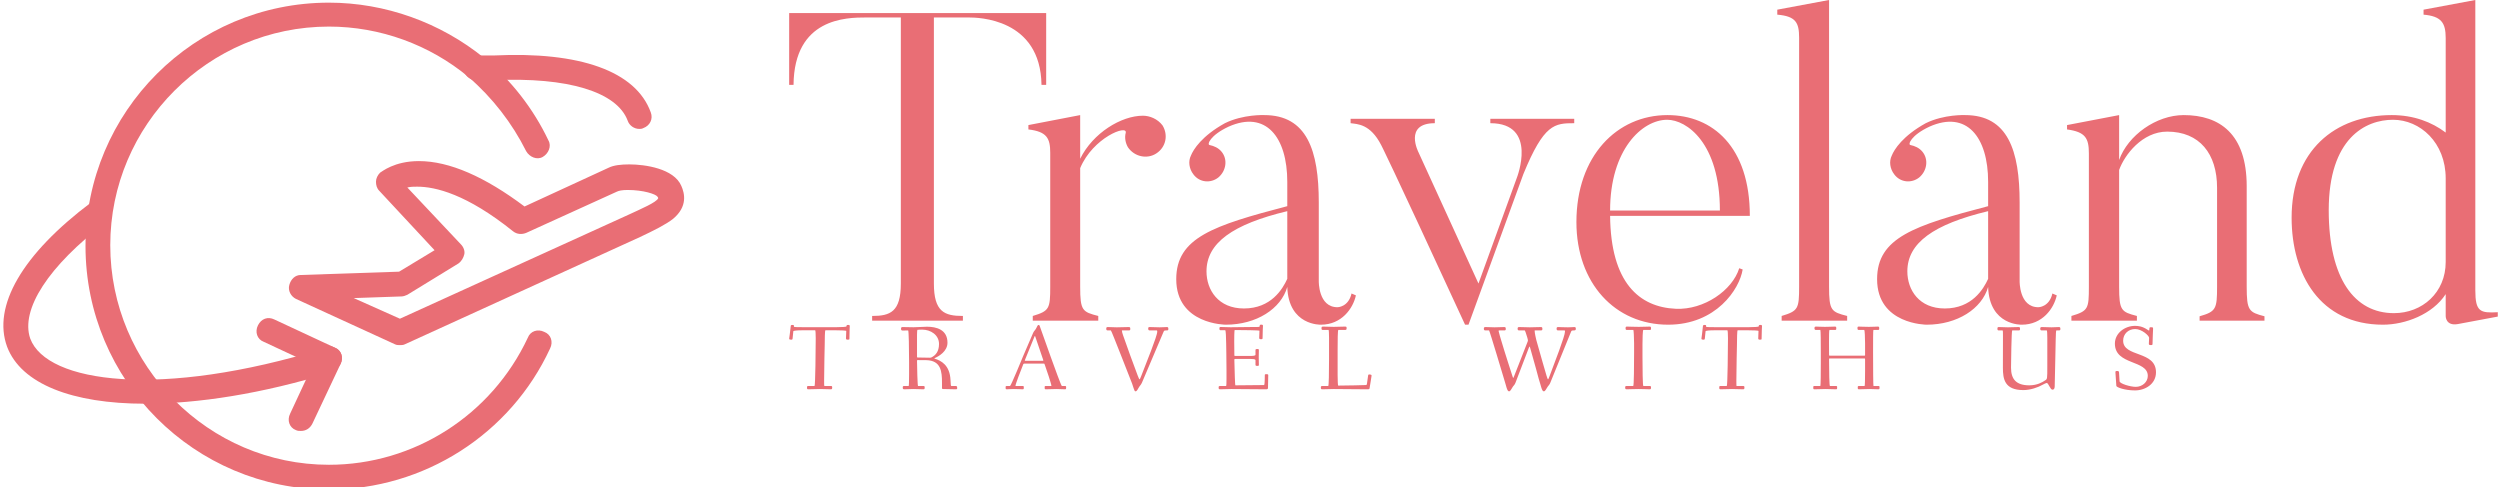 <svg data-v-423bf9ae="" xmlns="http://www.w3.org/2000/svg" viewBox="0 0 462 90" class="iconLeftSlogan"><!----><!----><!----><g data-v-423bf9ae="" id="f75bedd6-f9f5-429d-9444-2caf2e7d7417" fill="#E96E75" transform="matrix(5.764,0,0,5.764,144.282,-0.058)"><path d="M0.27 0.43L0.27 2.73L0.41 2.73C0.43 0.59 2.10 0.57 2.74 0.57L3.85 0.57L3.85 9.10C3.85 10.01 3.51 10.14 2.93 10.14L2.93 10.29L5.84 10.29L5.84 10.14C5.25 10.14 4.91 10.01 4.91 9.10L4.91 0.57L6.02 0.57C6.31 0.57 8.33 0.59 8.36 2.73L8.51 2.73L8.51 0.43ZM11.61 3.72C10.92 3.72 10.01 4.27 9.60 5.10L9.60 3.70L7.94 4.02L7.94 4.16C8.53 4.23 8.64 4.44 8.64 4.91L8.64 9.20C8.64 9.91 8.61 9.98 8.08 10.14L8.08 10.29L10.18 10.29L10.18 10.14C9.67 10.01 9.60 9.97 9.60 9.20L9.60 5.40C10.01 4.42 11.13 3.99 11.06 4.27C11.02 4.42 11.05 4.59 11.13 4.73C11.34 5.04 11.75 5.12 12.04 4.93C12.35 4.73 12.43 4.34 12.24 4.03C12.08 3.82 11.83 3.72 11.61 3.72ZM16.24 6.78C16.24 6.78 16.24 8.95 16.24 8.95C16.09 9.28 15.72 9.90 14.85 9.90C14.03 9.90 13.65 9.31 13.65 8.71C13.65 7.80 14.49 7.20 16.24 6.78ZM17.85 9.86C17.23 9.86 17.25 9.02 17.25 9.02L17.25 6.50C17.25 4.83 16.87 3.70 15.50 3.70C15.50 3.70 14.83 3.67 14.24 3.96C13.50 4.37 13.23 4.80 13.15 5.00C13.06 5.18 13.09 5.42 13.23 5.60C13.43 5.87 13.79 5.89 14.03 5.70C14.28 5.49 14.34 5.12 14.13 4.87C14.03 4.75 13.89 4.69 13.75 4.66C13.66 4.65 13.76 4.35 14.36 4.07C15.55 3.54 16.24 4.40 16.24 5.84L16.24 6.62C13.87 7.24 12.68 7.63 12.68 8.96C12.68 10.42 14.27 10.42 14.27 10.42C15.25 10.42 16.04 9.91 16.24 9.21C16.28 10.46 17.32 10.42 17.32 10.42C17.98 10.42 18.35 9.90 18.44 9.48L18.30 9.42C18.20 9.86 17.85 9.86 17.85 9.86ZM22.75 3.82L22.75 3.96C24.29 3.96 23.60 5.71 23.60 5.71L22.37 9.10L20.45 4.90C20.45 4.90 19.96 3.96 20.97 3.96L20.97 3.82L18.27 3.82L18.27 3.96C18.49 3.99 18.90 3.98 19.25 4.66C19.25 4.66 19.46 5.04 21.94 10.42L22.05 10.42L23.81 5.59C24.47 3.98 24.81 3.96 25.44 3.96L25.44 3.82ZM26.59 6.76C26.59 4.80 27.62 3.85 28.42 3.85C29.04 3.85 30.11 4.59 30.11 6.76ZM30.73 8.61C30.51 9.32 29.60 9.95 28.70 9.91C27.52 9.86 26.61 9.07 26.59 6.93L31.07 6.93C31.07 4.72 29.88 3.70 28.43 3.70C26.81 3.70 25.51 5.01 25.51 7.13C25.51 9.09 26.75 10.42 28.45 10.42C29.99 10.42 30.74 9.28 30.84 8.65ZM34.19 10.14C33.68 10.01 33.61 9.97 33.61 9.20L33.61 0.01L31.95 0.32L31.95 0.48C32.54 0.53 32.65 0.73 32.65 1.22L32.65 9.20C32.65 9.91 32.62 9.98 32.09 10.14L32.09 10.29L34.19 10.29L34.19 10.14ZM38.71 6.78C38.71 6.78 38.71 8.95 38.71 8.95C38.56 9.28 38.19 9.90 37.32 9.90C36.50 9.90 36.12 9.31 36.12 8.71C36.12 7.80 36.96 7.20 38.71 6.78ZM40.32 9.86C39.70 9.86 39.72 9.02 39.72 9.02L39.72 6.50C39.72 4.83 39.34 3.70 37.97 3.70C37.97 3.70 37.30 3.67 36.71 3.96C35.97 4.37 35.70 4.80 35.62 5.00C35.53 5.18 35.56 5.42 35.70 5.60C35.90 5.87 36.26 5.89 36.50 5.70C36.75 5.49 36.81 5.12 36.60 4.87C36.50 4.75 36.36 4.69 36.22 4.66C36.13 4.65 36.23 4.35 36.83 4.07C38.02 3.54 38.71 4.40 38.71 5.84L38.71 6.62C36.34 7.24 35.15 7.63 35.15 8.96C35.15 10.42 36.74 10.42 36.74 10.42C37.72 10.42 38.51 9.91 38.71 9.21C38.75 10.46 39.79 10.42 39.79 10.42C40.45 10.42 40.82 9.90 40.91 9.48L40.77 9.42C40.67 9.86 40.32 9.86 40.32 9.86ZM47.57 10.15C47.07 10.02 47.00 9.97 47.00 9.20L47.00 5.98C47.00 4.30 46.13 3.70 44.98 3.70C44.10 3.70 43.19 4.35 42.91 5.14L42.91 3.70L41.24 4.02L41.24 4.16C41.83 4.24 41.94 4.44 41.94 4.93L41.94 9.20C41.94 9.91 41.92 9.98 41.38 10.14L41.38 10.29L43.48 10.29L43.48 10.14C42.98 10.01 42.91 9.97 42.91 9.20L42.91 5.46C43.08 4.98 43.65 4.23 44.45 4.23C45.49 4.23 46.05 4.94 46.05 6.03L46.05 9.20C46.05 9.91 46.02 10.00 45.49 10.15L45.49 10.29L47.57 10.29L47.57 10.15ZM53.38 8.41C53.38 9.39 52.63 10.05 51.72 10.05C50.46 10.05 49.63 8.95 49.63 6.75C49.63 4.44 50.81 3.85 51.69 3.85C52.56 3.85 53.38 4.58 53.38 5.73ZM55.05 10.02C54.49 10.05 54.33 10.01 54.33 9.32L54.33 0.01L52.67 0.32L52.67 0.48C53.24 0.53 53.38 0.74 53.38 1.23L53.38 4.26C52.93 3.92 52.35 3.70 51.65 3.70C49.83 3.70 48.44 4.84 48.44 6.99C48.44 8.81 49.35 10.42 51.37 10.42C52.08 10.42 52.96 10.09 53.38 9.44L53.38 10.15C53.38 10.15 53.38 10.47 53.77 10.40L55.05 10.16Z"></path></g><!----><g data-v-423bf9ae="" id="50aafc82-07de-4a05-8874-e2e3c5ad9de9" transform="matrix(1.525,0,0,1.525,-15.461,-33.822)" stroke="none" fill="#E96E75"><switch><g><path d="M50 81.5c-16.3 0-29.5-13.2-29.5-29.5S33.7 22.5 50 22.5c6.8 0 13.5 2.4 18.8 6.7 3.3 2.7 6 6.2 7.8 10 .4.7 0 1.6-.7 2-.7.4-1.6 0-2-.7-1.7-3.4-4.1-6.5-7-9-4.7-3.9-10.7-6.1-16.9-6.1-14.6 0-26.5 11.9-26.5 26.5S35.4 78.5 50 78.5c10.3 0 19.7-6 24.1-15.4.3-.8 1.2-1.1 2-.7.8.3 1.1 1.2.7 2C72 74.8 61.5 81.5 50 81.5z"></path><path d="M27.7 71.1c-8.8 0-15-2.4-16.7-6.9-1.8-4.9 1.8-11.2 10.2-17.5.7-.5 1.6-.4 2.1.3s.4 1.6-.3 2.1c-7 5.3-10.4 10.6-9.2 14.1 2 5.4 15.8 7.3 35.6 1.2.8-.2 1.6.2 1.9 1 .2.8-.2 1.6-1 1.9-8.4 2.6-16.2 3.8-22.6 3.8zM87.6 37.8c-.6 0-1.2-.4-1.4-1-1.3-3.5-7.3-5.3-16.1-4.9h-2.3c-.8 0-1.5-.7-1.5-1.5s.7-1.5 1.5-1.5H70c10.4-.5 17.2 1.9 19 6.9.3.8-.1 1.6-.9 1.9-.2.1-.3.1-.5.1z"></path><path d="M50 67.1c-.2 0-.4 0-.6-.1l-7.3-3.4c-.8-.3-1.1-1.2-.7-2 .4-.8 1.2-1.1 2-.7l7.3 3.4c.8.3 1.1 1.2.7 2-.3.5-.8.8-1.4.8z"></path><path d="M46.6 74.4c-.2 0-.4 0-.6-.1-.8-.3-1.1-1.2-.7-2l3.4-7.3c.4-.8 1.2-1.1 2-.7.8.3 1.1 1.2.7 2L48 73.5c-.3.6-.8.9-1.4.9z"></path><g><path d="M58.6 64c-.2 0-.4 0-.6-.1l-12-5.5c-.6-.3-1-1-.8-1.7s.7-1.2 1.4-1.2l11.9-.4 4.3-2.6-6.7-7.2c-.3-.3-.4-.7-.4-1.1 0-.4.2-.8.5-1.1.2-.1 1.7-1.4 4.7-1.4 3.7 0 8 1.9 12.8 5.5l10.2-4.7c.6-.3 1.5-.4 2.5-.4 1.9 0 5.4.5 6.3 2.6.4.9.8 2.5-1 4-.9.7-2.3 1.4-4 2.2l-28.5 13c-.2.1-.4.1-.6.1zM53 58.3l5.6 2.5 27.7-12.6c1.5-.7 3.4-1.5 3.6-2 0 0 0-.1-.1-.2-.2-.3-1.7-.8-3.6-.8-.7 0-1.1.1-1.3.2l-11 5c-.5.2-1.1.2-1.6-.2-5.6-4.5-9.4-5.4-11.6-5.4-.4 0-.8 0-1.2.1l6.5 6.9c.3.3.5.8.4 1.2-.1.4-.3.8-.7 1.1l-6.2 3.8c-.2.1-.5.2-.7.2l-5.8.2z"></path></g></g></switch></g><!----><g data-v-423bf9ae="" id="9171f6df-7ec0-406e-8a87-6b51901e68ad" fill="#E96E75" transform="matrix(1.221,0,0,1.221,145.533,56.459)"><path d="M0.25 5.01C0.25 5.17 0.43 5.17 0.56 5.17C0.71 5.17 0.76 5.15 0.77 4.97L0.88 3.89C0.90 3.81 1.44 3.75 2.20 3.75L4.19 3.75C4.24 3.75 4.27 4.35 4.27 4.97C4.27 6.43 4.21 12.18 4.09 12.18L3.22 12.18C3.00 12.18 2.95 12.19 2.95 12.39C2.95 12.63 2.97 12.68 3.16 12.68C3.49 12.68 4.47 12.64 4.89 12.64C5.31 12.64 6.24 12.68 6.57 12.68C6.73 12.68 6.76 12.61 6.76 12.40C6.76 12.24 6.73 12.18 6.57 12.18L5.57 12.18C5.54 12.18 5.54 11.76 5.54 11.31C5.54 9.56 5.63 5.96 5.63 5.92C5.64 5.18 5.64 3.75 5.74 3.75L7.35 3.75C8.06 3.75 8.89 3.78 8.89 3.85C8.89 3.99 8.85 4.90 8.85 4.97C8.85 5.12 8.92 5.17 9.10 5.17C9.30 5.17 9.37 5.17 9.37 5.03C9.37 3.93 9.42 3.40 9.42 3.14C9.42 2.94 9.34 2.94 9.14 2.94C8.99 2.94 8.93 2.98 8.92 3.16C8.92 3.23 8.27 3.28 7.43 3.28L2.44 3.28C1.78 3.28 0.97 3.28 0.97 3.21L0.97 3.07C0.97 2.94 0.84 2.94 0.74 2.94C0.52 2.94 0.49 3.00 0.48 3.19C0.42 3.89 0.25 4.97 0.25 5.01ZM17.18 3.51C17.18 3.72 17.25 3.79 17.44 3.79L18.26 3.77C18.35 3.77 18.40 6.61 18.40 8.55L18.40 10.42C18.40 11.30 18.38 12.18 18.34 12.18L17.74 12.18C17.51 12.18 17.44 12.19 17.44 12.39C17.44 12.63 17.49 12.68 17.68 12.68C17.81 12.68 18.63 12.64 19.05 12.64C19.47 12.64 20.24 12.68 20.57 12.68C20.73 12.68 20.76 12.61 20.76 12.40C20.76 12.24 20.73 12.18 20.57 12.18L19.75 12.18C19.68 12.18 19.60 9.18 19.60 8.37C19.60 8.30 19.60 8.26 19.71 8.26C20.10 8.26 20.71 8.27 21 8.27C23.24 8.32 23.38 10.00 23.38 11.68L23.38 12.49C23.38 12.61 23.44 12.64 23.53 12.64C23.53 12.64 24.98 12.68 25.45 12.68C25.62 12.68 25.68 12.64 25.68 12.53C25.68 12.24 25.62 12.18 25.47 12.18L24.82 12.18C24.72 12.18 24.70 12.14 24.67 11.31C24.58 8.99 23.21 8.34 22.30 8.05C22.16 8.01 22.19 8.01 22.30 7.95C22.89 7.69 24.21 6.94 24.21 5.63C24.21 3.63 22.51 3.21 21.11 3.21C20.79 3.21 19.50 3.29 19.08 3.29C18.66 3.29 17.68 3.26 17.46 3.26C17.28 3.26 17.18 3.28 17.18 3.51ZM19.60 7.80L19.60 4.40C19.60 4.05 19.63 3.68 19.67 3.68C19.88 3.65 20.16 3.65 20.38 3.65C21.69 3.65 22.93 4.47 22.93 5.82C22.93 6.99 22.39 7.57 21.73 7.88C21.69 7.90 21.64 7.90 21.57 7.90C21.10 7.88 20.38 7.88 19.78 7.87C19.61 7.87 19.60 7.85 19.60 7.80ZM33.01 12.39C33.01 12.63 33.01 12.68 33.21 12.68C33.38 12.68 33.70 12.64 34.27 12.64C34.89 12.64 35.43 12.68 35.59 12.68C35.76 12.68 35.76 12.61 35.76 12.40C35.76 12.24 35.76 12.18 35.59 12.18L34.51 12.18C34.51 12.18 34.50 12.18 34.50 12.17C34.51 11.87 35.28 9.90 35.63 9.02C35.70 8.83 35.71 8.79 35.92 8.79L38.75 8.79C38.89 8.79 38.89 8.81 38.96 9.03C39.23 9.77 39.94 11.89 39.94 12.17C39.94 12.18 39.93 12.18 39.93 12.18L39.16 12.18C38.93 12.18 38.92 12.19 38.92 12.39C38.92 12.63 38.93 12.68 39.10 12.68C39.42 12.68 40.29 12.64 40.71 12.64C41.13 12.64 41.80 12.68 42.01 12.68C42.15 12.68 42.17 12.61 42.17 12.40C42.17 12.24 42.15 12.18 42.01 12.18L41.52 12.18C41.43 12.18 40.40 9.34 39.84 7.78L38.16 3.07C38.15 3.00 38.08 2.94 38.00 2.94C37.87 2.94 37.77 3.16 37.69 3.35C37.53 3.71 37.30 3.84 37.18 4.13L35.70 7.57C35.52 8.01 33.81 12.18 33.68 12.18L33.26 12.18C33.04 12.18 33.01 12.19 33.01 12.39ZM35.91 8.33C35.91 8.30 35.94 8.23 35.98 8.13L37.35 4.77C37.39 4.66 37.42 4.61 37.45 4.61C37.46 4.61 37.48 4.63 37.52 4.77L38.68 8.18C38.71 8.25 38.72 8.29 38.72 8.32C38.72 8.36 38.70 8.37 38.60 8.37L36.09 8.37C35.91 8.37 35.91 8.34 35.91 8.33ZM48.24 3.51C48.24 3.75 48.34 3.77 48.51 3.77L48.94 3.77C49.03 3.77 51.81 10.99 51.86 11.07C52.35 12.18 52.44 12.99 52.65 12.99C52.92 12.99 52.98 12.67 53.26 12.26C53.41 12.04 53.49 12.01 53.65 11.66L56.88 4.06C56.99 3.81 56.98 3.77 57.34 3.77C57.57 3.77 57.64 3.75 57.64 3.56C57.64 3.32 57.60 3.26 57.40 3.26C57.26 3.26 56.73 3.30 56.31 3.30C55.89 3.30 55.06 3.26 54.84 3.26C54.64 3.26 54.59 3.29 54.59 3.51C54.59 3.75 54.71 3.77 54.88 3.77L55.87 3.77C55.94 3.77 55.96 3.81 55.96 3.95C55.96 4.63 54.28 8.72 53.55 10.63C53.41 10.99 53.33 11.17 53.28 11.17C53.24 11.17 53.14 10.98 53.00 10.60C52.43 9.10 51.30 6.01 50.78 4.49C50.69 4.27 50.61 3.93 50.61 3.79L50.61 3.77L51.59 3.77C51.81 3.77 51.88 3.75 51.88 3.56C51.88 3.32 51.84 3.26 51.65 3.26C51.32 3.26 50.25 3.30 49.83 3.30C49.41 3.30 48.69 3.26 48.51 3.26C48.33 3.26 48.24 3.28 48.24 3.51ZM65.25 12.39C65.25 12.63 65.28 12.68 65.48 12.68C65.80 12.68 66.77 12.64 67.19 12.64C67.61 12.64 72.11 12.68 72.44 12.68C72.56 12.68 72.72 12.66 72.72 12.49C72.72 12.07 72.76 11.23 72.76 10.53C72.76 10.39 72.60 10.39 72.48 10.39C72.37 10.39 72.24 10.39 72.24 10.51C72.23 11.06 72.23 11.41 72.20 11.76C72.17 12.01 72.17 12.04 72.07 12.04C71.92 12.04 69.29 12.08 67.79 12.08C67.72 12.08 67.68 10.11 67.63 8.26C67.63 8.06 67.68 8.09 67.82 8.09L70.10 8.09C70.80 8.09 70.83 8.20 70.83 8.30L70.83 9.00C70.83 9.14 71.01 9.14 71.12 9.14C71.22 9.14 71.34 9.13 71.34 9.02C71.34 8.83 71.32 8.33 71.32 7.83C71.32 7.32 71.34 6.83 71.34 6.71C71.34 6.59 71.20 6.58 71.11 6.58C70.99 6.58 70.83 6.59 70.83 6.72L70.83 7.45C70.83 7.62 70.38 7.63 70.10 7.63L67.76 7.63C67.65 7.63 67.63 7.63 67.63 7.45C67.62 6.75 67.61 6.06 67.61 5.46C67.61 5.12 67.61 3.71 67.69 3.71C68.92 3.71 71.43 3.75 71.43 3.81C71.43 3.99 71.39 4.83 71.39 4.89C71.39 5.04 71.46 5.10 71.64 5.10C71.83 5.10 71.90 5.08 71.90 4.94C71.90 3.85 71.96 3.36 71.96 3.09C71.96 2.91 71.88 2.90 71.68 2.90C71.48 2.90 71.48 2.95 71.46 3.11C71.44 3.25 71.51 3.25 70.60 3.25C69.99 3.25 67.84 3.29 67.07 3.29C66.58 3.29 65.65 3.25 65.55 3.25C65.42 3.25 65.37 3.30 65.37 3.49C65.37 3.72 65.44 3.74 65.60 3.74L66.26 3.74C66.32 3.74 66.39 4.79 66.39 5.71C66.39 5.80 66.44 8.27 66.44 9.83L66.44 11.17C66.44 11.84 66.42 12.18 66.39 12.18L65.53 12.18C65.31 12.18 65.25 12.21 65.25 12.39ZM80.72 12.39C80.72 12.63 80.75 12.68 80.95 12.68C81.27 12.68 82.24 12.64 82.66 12.64C83.08 12.64 87.43 12.68 87.75 12.68C88.02 12.68 88.09 12.66 88.10 12.49C88.16 12.08 88.40 10.72 88.40 10.60C88.40 10.47 88.24 10.44 88.07 10.43C87.98 10.42 87.89 10.46 87.88 10.56L87.71 11.76C87.67 12.05 87.65 12.03 87.43 12.04C87.28 12.05 84.77 12.12 83.34 12.12C83.30 12.12 83.26 11.38 83.26 10.54L83.26 6.66C83.26 5.40 83.27 3.70 83.37 3.70L84.35 3.70C84.59 3.70 84.62 3.63 84.62 3.44C84.62 3.23 84.60 3.19 84.36 3.19C84.04 3.19 83.10 3.23 82.68 3.23C82.26 3.23 81.33 3.19 81.10 3.19C80.88 3.19 80.82 3.22 80.82 3.44C80.82 3.65 80.86 3.70 81.06 3.70L81.89 3.70C81.93 3.70 81.96 4.23 81.96 4.90L81.96 8.13C81.96 10.07 81.93 12.18 81.84 12.18L81.00 12.18C80.78 12.18 80.72 12.21 80.72 12.39ZM105.39 3.51C105.39 3.75 105.50 3.77 105.67 3.77L106.18 3.77C106.26 3.77 108.40 10.99 108.43 11.07C108.78 12.14 108.89 12.99 109.20 12.99C109.42 12.99 109.52 12.67 109.80 12.26C109.96 12.05 110.05 12.01 110.19 11.66L112.18 6.45C112.25 6.29 112.28 6.20 112.31 6.20C112.34 6.20 112.36 6.29 112.41 6.45C113.01 8.51 113.68 11.03 113.69 11.07C114.04 12.14 114.16 12.99 114.46 12.99C114.69 12.99 114.79 12.67 115.07 12.26C115.22 12.05 115.32 12.01 115.46 11.66L118.55 4.06C118.65 3.81 118.65 3.77 119.01 3.77C119.25 3.77 119.31 3.71 119.31 3.53C119.31 3.32 119.27 3.26 119.07 3.26C118.93 3.26 118.62 3.30 118.12 3.30C117.38 3.30 116.87 3.26 116.68 3.26C116.49 3.26 116.40 3.28 116.40 3.51C116.40 3.75 116.51 3.77 116.68 3.77L117.59 3.77C117.66 3.77 117.67 3.81 117.67 3.95C117.67 4.63 116.07 8.72 115.36 10.63C115.22 10.99 115.15 11.17 115.11 11.17C115.05 11.17 115.00 10.99 114.87 10.60C114.79 10.30 113.86 7.18 113.33 5.22C113.29 5.05 113.08 4.17 113.08 3.85C113.08 3.81 113.08 3.79 113.09 3.77L113.97 3.77C114.16 3.77 114.25 3.75 114.25 3.56C114.25 3.32 114.21 3.26 114.02 3.26C113.69 3.26 112.76 3.30 112.34 3.30C111.92 3.30 111.01 3.26 110.78 3.26C110.60 3.26 110.50 3.28 110.50 3.51C110.50 3.75 110.61 3.77 110.78 3.77L111.58 3.77C111.62 3.77 111.80 4.27 111.96 4.83C112.01 5.05 112.06 5.15 112.06 5.25C112.06 5.31 112.06 5.38 112.01 5.49L110.01 10.60C109.91 10.82 109.89 10.95 109.84 10.95C109.80 10.95 109.77 10.84 109.69 10.60C109.61 10.32 108.60 7.27 108.00 5.22C107.95 5.08 107.63 3.96 107.62 3.85C107.63 3.77 107.67 3.77 107.72 3.77L108.42 3.77C108.64 3.77 108.71 3.75 108.71 3.56C108.71 3.32 108.67 3.26 108.47 3.26C108.15 3.26 107.44 3.30 107.02 3.30C106.60 3.30 105.90 3.26 105.67 3.26C105.49 3.26 105.39 3.28 105.39 3.51ZM126.78 12.39C126.78 12.63 126.83 12.68 127.02 12.68C127.34 12.68 128.10 12.64 128.81 12.64C129.47 12.64 130.27 12.68 130.49 12.68C130.66 12.68 130.69 12.61 130.69 12.40C130.69 12.24 130.66 12.18 130.49 12.18L129.53 12.18C129.43 12.18 129.40 9.55 129.40 7.76L129.40 5.87C129.40 5.14 129.43 3.70 129.53 3.70L130.44 3.70C130.66 3.70 130.69 3.68 130.69 3.49C130.69 3.25 130.66 3.19 130.49 3.19C130.17 3.19 129.50 3.23 128.84 3.23C128.03 3.23 127.32 3.19 127.09 3.19C126.91 3.19 126.84 3.21 126.84 3.44C126.84 3.68 126.92 3.70 127.09 3.70L128.02 3.70C128.06 3.70 128.13 4.79 128.13 5.71L128.13 7.08C128.13 8.92 128.11 12.18 128.00 12.18L127.08 12.18C126.85 12.18 126.78 12.19 126.78 12.39ZM138.32 5.01C138.32 5.17 138.50 5.17 138.63 5.17C138.78 5.17 138.82 5.15 138.84 4.97L138.95 3.89C138.96 3.81 139.51 3.75 140.27 3.75L142.25 3.75C142.31 3.75 142.34 4.35 142.34 4.97C142.34 6.43 142.28 12.18 142.16 12.18L141.29 12.18C141.06 12.18 141.02 12.19 141.02 12.39C141.02 12.63 141.04 12.68 141.23 12.68C141.55 12.68 142.53 12.64 142.95 12.64C143.37 12.64 144.31 12.68 144.63 12.68C144.80 12.68 144.83 12.61 144.83 12.40C144.83 12.24 144.80 12.18 144.63 12.18L143.64 12.18C143.61 12.18 143.61 11.76 143.61 11.31C143.61 9.56 143.70 5.96 143.70 5.92C143.71 5.18 143.71 3.75 143.81 3.75L145.42 3.75C146.13 3.75 146.96 3.78 146.96 3.85C146.96 3.99 146.92 4.90 146.92 4.97C146.92 5.12 146.99 5.17 147.17 5.17C147.36 5.17 147.43 5.17 147.43 5.03C147.43 3.93 147.49 3.40 147.49 3.14C147.49 2.94 147.41 2.94 147.21 2.94C147.06 2.94 147.00 2.98 146.99 3.16C146.99 3.23 146.34 3.28 145.50 3.28L140.50 3.28C139.85 3.28 139.03 3.28 139.03 3.21L139.03 3.07C139.03 2.94 138.91 2.94 138.81 2.94C138.59 2.94 138.56 3.00 138.54 3.19C138.49 3.89 138.32 4.97 138.32 5.01ZM155.25 12.39C155.25 12.63 155.25 12.68 155.44 12.68C155.76 12.68 156.70 12.64 157.12 12.64C157.54 12.64 158.37 12.68 158.69 12.68C158.86 12.68 158.86 12.61 158.86 12.40C158.86 12.24 158.86 12.18 158.69 12.18L157.77 12.18C157.68 12.18 157.64 9.93 157.64 8.20C157.64 8.01 157.64 8.01 157.77 8.01L163.00 8.01C163.07 8.01 163.09 8.01 163.09 8.18L163.09 9.91C163.09 11.05 163.07 12.18 163.02 12.18L162.25 12.18C162.02 12.18 161.98 12.19 161.98 12.39C161.98 12.63 161.99 12.68 162.19 12.68C162.51 12.68 163.35 12.64 163.77 12.64C164.19 12.64 164.78 12.68 165.10 12.68C165.27 12.68 165.28 12.61 165.28 12.40C165.28 12.24 165.27 12.18 165.10 12.18L164.36 12.18C164.32 12.18 164.30 9.27 164.30 7.04C164.30 5.40 164.30 3.70 164.35 3.70L164.96 3.70C165.19 3.70 165.23 3.68 165.23 3.49C165.23 3.25 165.21 3.19 165.02 3.19C164.88 3.19 164.25 3.23 163.66 3.23C162.99 3.23 162.39 3.19 162.16 3.19C161.97 3.19 161.94 3.22 161.94 3.44C161.94 3.67 162.01 3.70 162.18 3.70L162.97 3.70C163.03 3.70 163.09 4.79 163.09 5.71L163.09 7.42C163.09 7.59 163.09 7.59 162.92 7.59L157.81 7.59C157.64 7.59 157.64 7.59 157.64 7.38C157.64 6.96 157.63 6.23 157.63 5.53C157.63 4.66 157.64 3.70 157.70 3.70L158.47 3.70C158.69 3.70 158.73 3.68 158.73 3.49C158.73 3.25 158.72 3.19 158.52 3.19C158.20 3.19 157.61 3.23 157.01 3.23C156.42 3.23 155.93 3.19 155.71 3.19C155.53 3.19 155.43 3.21 155.43 3.44C155.43 3.68 155.54 3.70 155.71 3.70L156.32 3.70C156.38 3.70 156.39 5.59 156.39 7.18L156.39 8.61C156.39 10.08 156.38 12.18 156.31 12.18L155.50 12.18C155.27 12.18 155.25 12.19 155.25 12.39ZM183.12 3.51C183.12 3.75 183.20 3.77 183.37 3.77L183.90 3.77C183.96 3.77 183.96 4.12 183.96 4.55C183.96 5.66 183.95 8.96 183.95 9.42C183.95 11.13 184.20 12.80 187.05 12.80C188.13 12.80 189.29 12.38 189.95 12.00C190.20 11.86 190.50 11.72 190.58 11.72C190.85 11.72 191.11 12.74 191.45 12.74C191.77 12.74 191.79 12.35 191.79 12.25C191.79 11.96 191.84 10.08 191.88 8.16C191.94 6.12 191.93 3.77 192.04 3.77L192.36 3.77C192.58 3.77 192.65 3.75 192.65 3.56C192.65 3.32 192.61 3.26 192.42 3.26C192.28 3.26 191.74 3.30 191.32 3.30C190.90 3.30 190.11 3.26 189.88 3.26C189.70 3.26 189.60 3.28 189.60 3.51C189.60 3.75 189.71 3.77 189.88 3.77L190.58 3.77C190.65 3.77 190.67 4.30 190.67 4.87L190.67 9.14C190.67 11.19 190.67 11.12 190.33 11.34C189.94 11.61 189.13 12.08 187.95 12.08C185.98 12.08 185.18 11.17 185.18 9.41C185.18 8.82 185.25 3.77 185.36 3.77L186.27 3.77C186.49 3.77 186.54 3.75 186.54 3.56C186.54 3.32 186.52 3.26 186.33 3.26C186.00 3.26 185.12 3.30 184.70 3.30C184.28 3.30 183.60 3.26 183.37 3.26C183.19 3.26 183.12 3.28 183.12 3.51ZM200.90 5.77C200.90 9.07 205.88 8.20 205.88 10.65C205.88 11.59 205.04 12.31 204.06 12.31C203.24 12.31 201.64 11.83 201.61 11.47L201.53 10.15C201.52 9.97 201.45 9.91 201.26 9.91L201.19 9.91C200.98 9.91 200.98 10.00 200.98 10.12C200.98 10.32 201.10 11.66 201.12 12.17C201.14 12.38 202.40 12.85 203.94 12.85C205.51 12.85 207.12 11.87 207.12 10.11C207.12 6.79 202.15 7.87 202.15 5.32C202.15 4.31 202.93 3.56 203.97 3.56C204.99 3.56 206.08 4.58 206.08 4.89C206.08 5.01 206.04 5.73 206.04 5.78C206.04 5.92 206.08 5.99 206.35 5.99C206.58 5.99 206.60 5.94 206.60 5.75C206.60 5.04 206.68 3.68 206.68 3.53C206.68 3.30 206.64 3.29 206.37 3.29C206.15 3.29 206.14 3.32 206.12 3.53C206.12 3.61 206.11 3.78 206.07 3.78C206.01 3.78 205.93 3.74 205.86 3.68C205.06 3.14 204.44 3.08 203.94 3.08C202.41 3.08 200.90 4.17 200.90 5.77Z"></path></g></svg>